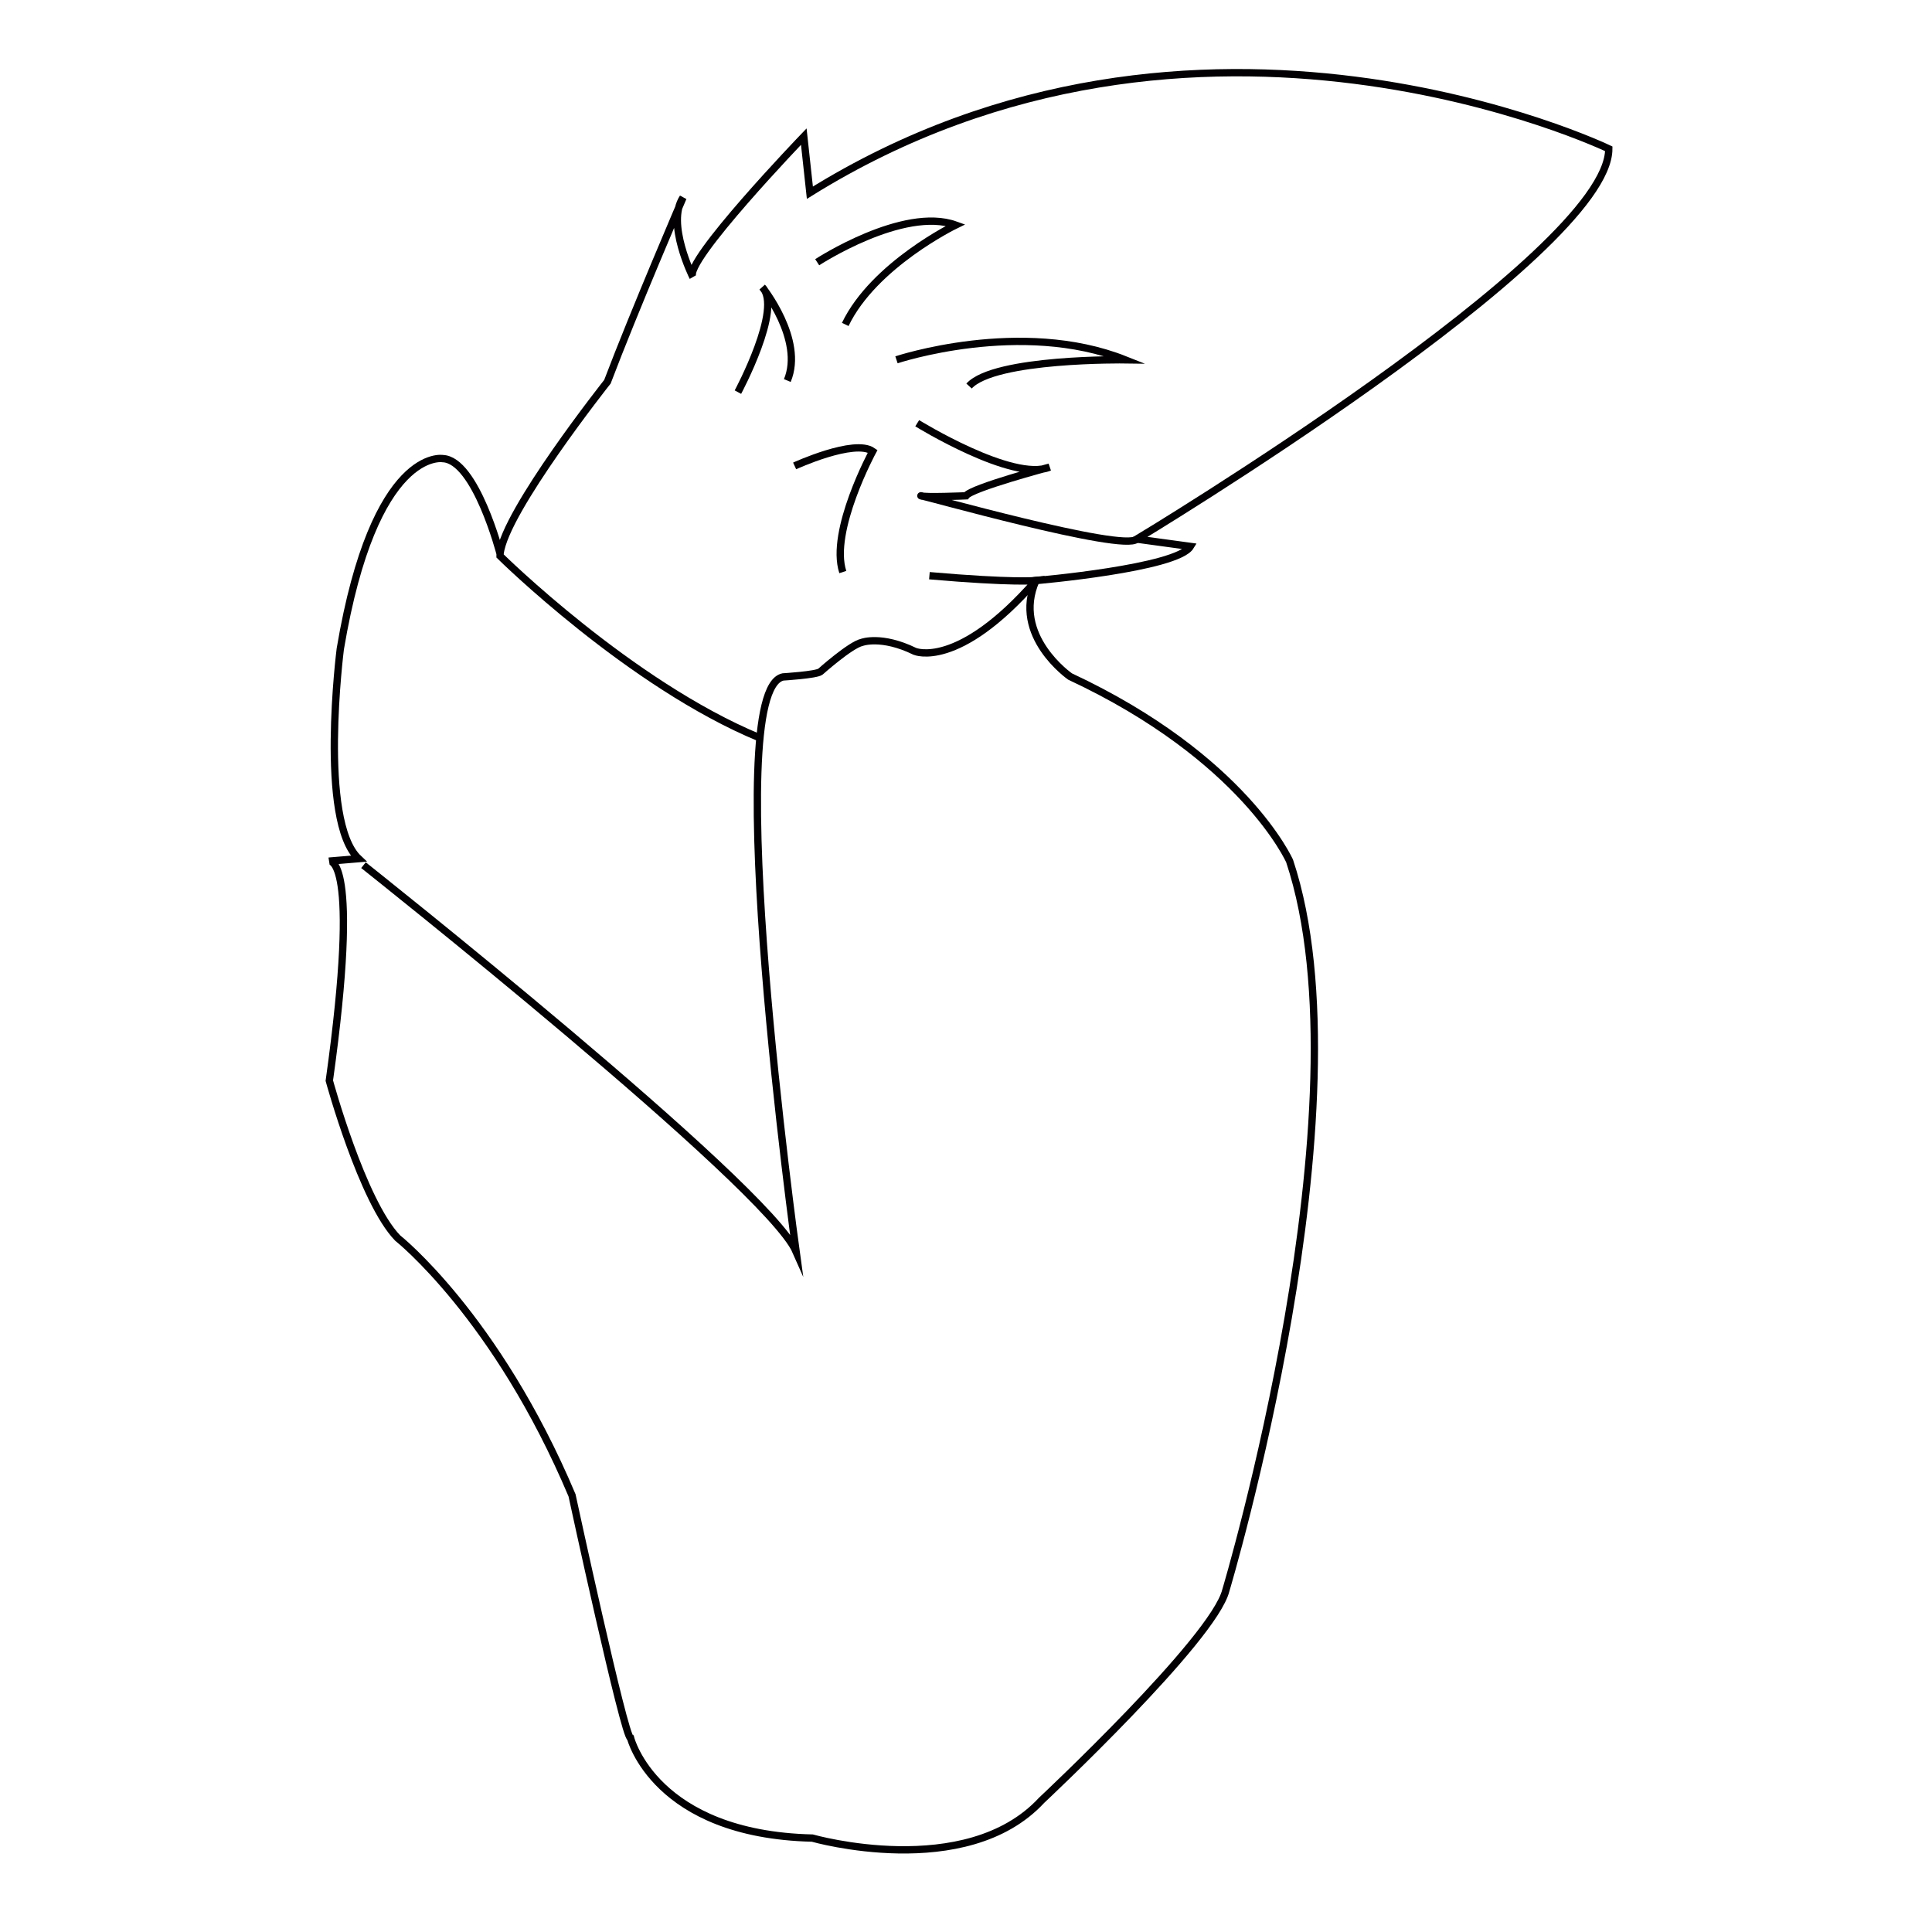 <?xml version="1.0" encoding="utf-8"?>
<!-- Generator: Adobe Illustrator 16.0.0, SVG Export Plug-In . SVG Version: 6.00 Build 0) -->
<!DOCTYPE svg PUBLIC "-//W3C//DTD SVG 1.1//EN" "http://www.w3.org/Graphics/SVG/1.1/DTD/svg11.dtd">
<svg version="1.1" xmlns="http://www.w3.org/2000/svg" xmlns:xlink="http://www.w3.org/1999/xlink" x="0px" y="0px" width="75px" height="75px" viewBox="0 0 612 792" enable-background="new 0 0 612 792" xml:space="preserve">
	<g id="background">
		<g>
			<path
				fill="none"
				d="M360.431,35.913c-41.979,6.97-81.557,21.896-117.638,44.361l-2.026,1.261l-2.409-22.16
                   			c-4.001,4.226-12.798,13.613-21.364,23.408c-21.212,24.258-21.877,29.086-21.725,29.897c0.043,0.089,0.068,0.14,0.073,0.149
                   			l-2.59,1.503c-0.152-0.229-0.329-0.494-0.438-0.874c-1.211-2.568-5.115-11.385-5.971-20.048
                   			c-6.668,15.74-18.454,43.885-25.94,63.622l-0.083,0.217l-0.144,0.182c-0.417,0.526-41.621,52.69-43.676,69.656v0.197
                   			c5.188,5.031,54.462,52.065,103.735,73.055c1.693-15.37,5.097-23.195,10.46-24.308l0.213-0.028
                   			c6.071-0.371,13.295-1.18,14.496-1.851c1.578-1.403,12.629-11.117,17.516-12.263c1.096-0.371,9.359-2.763,22.737,3.763
                   			c0.092,0.035,16.33,6.186,45.535-26.002c-5.26,0.085-17.028-0.13-40.322-2.156l0.26-2.988c31.566,2.745,41.923,2.119,43.229,2.017
                   			l0.161-0.014l3.787-0.399l-0.05,0.057c19.815-1.915,48.008-6.139,56.355-11.114l-18.274-2.492
                   			c-0.943,0.461-2.45,0.699-4.584,0.699c-9.929,0-33.407-5.123-76.568-16.512c-3.25-0.858-5.962-1.574-7.195-1.876
                   			c-0.9-0.117-1.127-0.253-1.263-0.334l-1.116-0.67l0.493-1.213c0.428-1.017,0.995-1.072,2.68-0.674
                   			c2.443,0.212,9.821,0.08,16.605-0.205c2.952-2.319,13.493-5.742,22.52-8.389c-5.781-1.065-12.805-3.46-21.027-7.176
                   			c-11.641-5.26-21.571-11.373-21.67-11.435l1.577-2.552c0.097,0.061,9.887,6.085,21.356,11.266
                   			c12.729,5.749,22.546,8.257,28.707,7.372c1.173-0.32,2.193-0.593,3.014-0.811l0.962,2.834c-0.994,0.414-2.098,0.715-3.308,0.904
                   			c-14.288,3.903-28.855,8.609-30.298,10.331l-0.425,0.612l-0.731,0.016c-2.193,0.095-4.135,0.167-5.853,0.221
                   			c10.672,2.807,26.974,7.035,41.625,10.32c25.023,5.611,31.205,5.308,32.728,4.823l0.661-0.398
                   			c1.913-1.152,189.965-114.856,192.742-157.771c-6.376-2.904-46.667-20.468-102.888-27.594
                   			C429.24,29.808,394.031,30.333,360.431,35.913z M231.366,155.421c4.149-9.928-0.876-21.88-5.186-29.395
                   			c-0.581,13.027-10.861,32.641-12.358,35.433l-2.644-1.418c0.046-0.085,4.627-8.667,8.111-18.148
                   			c3.907-10.633,4.933-18.31,2.976-21.954c-0.563-0.78-0.912-1.221-0.936-1.25l2.231-1.999c0.453,0.453,0.841,0.964,1.169,1.526
                   			c1.522,2.098,4.409,6.375,6.883,11.751c4.678,10.163,5.549,19.365,2.521,26.612L231.366,155.421z M269.069,185.715
                   			c-0.174,0.322-17.378,32.375-12.144,48.317l-2.851,0.936c-5.056-15.397,8.305-42.851,11.645-49.33
                   			c-3.077-1.109-8.768-0.482-16.316,1.819c-6.889,2.101-12.967,4.878-13.028,4.906l-1.252-2.727
                   			c2.587-1.188,25.51-11.447,33.486-5.866l1.096,0.767L269.069,185.715z M257.853,133.648l-2.705-1.297
                   			c6.206-12.94,18.382-23.526,27.504-30.129c6.137-4.442,11.659-7.682,15.03-9.532c-20.738-4.022-51.535,15.853-51.862,16.066
                   			l-1.64-2.513c0.365-0.238,9.061-5.88,20.557-10.66c15.617-6.493,28.241-8.09,37.522-4.745l3.347,1.207l-3.201,1.554
                   			C302.075,93.76,269.235,109.914,257.853,133.648z M371.229,149c-0.136-0.004-13.49-0.172-27.938,1.059
                   			c-23.778,2.026-32.122,6.123-34.935,9.202l-2.215-2.022c8.252-9.038,40.46-10.846,56.303-11.181
                   			c-39.847-11.687-84,2.708-84.471,2.865l-0.948-2.846c0.515-0.171,52.015-16.975,94.779,0.029l7.562,3.007L371.229,149z"/>
			<path
				fill="none"
				d="M284.403,268.376c-12.872-6.278-20.476-3.661-20.551-3.635l-0.204,0.059
                   			c-3.51,0.752-12.968,8.667-16.316,11.653c-1.821,1.459-10.825,2.211-16.123,2.537c-5.699,1.354-13.933,18.657-5.984,118.203
                   			c4.589,57.479,12.515,115.026,12.595,115.601l1.48,10.693l-4.339-9.885C223.245,486.919,59.719,357.15,58.068,355.843l1.863-2.352
                   			c6.35,5.031,146.903,116.577,173.996,152.834c-2.234-17.008-8.027-62.972-11.693-108.894c-2.702-33.84-3.738-61.047-3.08-80.864
                   			c0.16-4.816,0.416-9.178,0.768-13.105c-52.653-22.11-105.446-73.954-105.977-74.479l-0.445-0.44v-1.351
                   			c-2.765-10.54-11.961-37.32-22.056-37.694l-0.208-0.022c-0.254-0.038-26.755-3.271-40.257,76.773
                   			c-0.08,0.638-8.708,69.856,7.048,84.657l2.457,2.308l-11.688,0.974c5.274,9.03,4.501,40.18-2.268,88.71
                   			c1.144,4.103,14.015,49.454,27.486,63.492c2.114,1.717,41.752,34.624,71.867,106.025l0.084,0.267
                   			c7.924,36.674,20.405,91.889,23.298,98.316h0.403l0.287,1.132c0.024,0.094,2.583,9.704,12.79,19.358
                   			c17.116,16.191,42.234,20.09,60.291,20.51l0.377,0.058c0.622,0.179,62.479,17.353,92.488-15.076l0.075-0.076
                   			c0.702-0.657,70.233-65.924,75.07-85.27c0.167-0.562,14.996-50.391,25.565-111.808c9.732-56.555,17.744-134.769,0.658-186.291
                   			c-0.831-1.792-20.528-42.738-89.236-74.845l-0.221-0.127c-0.226-0.157-20.35-14.428-16.592-34.526
                   			C301.726,275.361,285.127,268.69,284.403,268.376z"/>
			<path fill="none" d="M334.52,236.508l0.019-0.001c1.199-0.104,2.442-0.218,3.719-0.341l0.05-0.057L334.52,236.508z"/>
			<path
				fill="none"
				d="M333.653,236.583l0.705-0.061c-1.306,0.102-11.662,0.728-43.229-2.017l-0.26,2.988
                   			c23.294,2.025,35.062,2.241,40.322,2.156c-29.205,32.188-45.442,26.037-45.535,26.002c-13.378-6.526-21.642-4.133-22.737-3.763
                   			c-4.886,1.146-15.938,10.859-17.516,12.263c-1.201,0.671-8.425,1.48-14.496,1.851l-0.213,0.028
                   			c-5.363,1.113-8.768,8.938-10.46,24.308c0.622,0.265,1.243,0.528,1.864,0.785l-1.144,2.773c-0.344-0.142-0.688-0.291-1.032-0.435
                   			c-0.353,3.927-0.608,8.289-0.768,13.105c-0.658,19.817,0.378,47.024,3.08,80.864c3.667,45.922,9.459,91.886,11.693,108.894
                   			C206.834,470.068,66.281,358.522,59.932,353.491l-1.863,2.352c1.65,1.308,165.177,131.076,176.892,157.76l4.339,9.885
                   			l-1.48-10.693c-0.08-0.574-8.005-58.121-12.595-115.601c-7.948-99.546,0.286-116.849,5.984-118.203
                   			c5.298-0.326,14.302-1.078,16.123-2.537c3.348-2.986,12.806-10.901,16.316-11.653l0.204-0.059
                   			c0.075-0.026,7.679-2.644,20.551,3.635c0.724,0.314,17.323,6.985,46.817-24.336c0.402-2.152,1.071-4.369,2.075-6.644
                   			L333.653,236.583z"/>
			<path
				fill="none"
				d="M341.838,215.29c-14.651-3.285-30.953-7.514-41.625-10.32c1.717-0.053,3.659-0.125,5.853-0.221l0.731-0.016
                   			l0.425-0.612c1.442-1.722,16.01-6.428,30.298-10.331c1.21-0.189,2.313-0.49,3.308-0.904l-0.962-2.834
                   			c-0.82,0.218-1.841,0.491-3.014,0.811c-6.161,0.885-15.978-1.623-28.707-7.372c-11.469-5.181-21.259-11.205-21.356-11.266
                   			l-1.577,2.552c0.099,0.062,10.03,6.174,21.67,11.435c8.223,3.715,15.246,6.11,21.027,7.176c-9.026,2.646-19.567,6.07-22.52,8.389
                   			c-6.784,0.285-14.162,0.417-16.605,0.205c-1.686-0.398-2.252-0.343-2.68,0.674l-0.493,1.213l1.116,0.67
                   			c0.135,0.081,0.362,0.217,1.263,0.334c1.233,0.302,3.945,1.018,7.195,1.876c43.161,11.39,66.639,16.512,76.568,16.512
                   			c2.134,0,3.641-0.237,4.584-0.699l-4.759-0.649l2.986-1.798C373.043,220.598,366.861,220.9,341.838,215.29z"/>
			<path fill="none" d="M334.52,236.508l-0.161,0.014c0.093-0.007,0.143-0.012,0.148-0.013L334.52,236.508z"/>
			<path
				fill="none"
				d="M570.149,59.648c-0.423-0.204-43.056-20.446-104.585-28.261c-36.146-4.592-71.658-4.068-105.56,1.555
                   			c-41.609,6.901-80.881,21.543-116.771,43.533l-2.59-23.83l-2.226,2.315c-0.124,0.129-12.536,13.058-24.299,26.554
                   			c-12.937,14.843-18.453,22.735-20.628,27.103c-2.262-5.614-5.586-15.68-3.866-22.927c1.083-2.537,1.718-4.016,1.753-4.097
                   			l-2.626-1.425c-0.899,1.349-1.529,2.859-1.941,4.472c-5.166,12.108-20.168,47.506-29.131,71.111
                   			c-2.858,3.618-35.335,44.979-42.748,65.55c-3.381-11.027-11.85-34.262-23.294-34.796c-0.844-0.112-5.626-0.494-11.908,3.929
                   			c-9.838,6.928-23.326,25.618-31.718,75.376c-0.355,2.784-8.179,65.634,5.912,84.941l-8.852,0.738
                   			c-0.149,0.003-0.287,0.021-0.41,0.05l0.461,2.95c-0.022,0-0.033-0.002-0.034-0.002c0.104,0.021,10.338,3.082-1.576,88.306
                   			l-0.042,0.306l0.081,0.297c0.556,2.036,13.769,50.045,28.369,65.148l0.149,0.134c0.401,0.317,40.502,32.562,70.993,104.777
                   			c0.439,2.03,5.629,25.979,11.037,49.63c8.655,37.854,11.45,47.565,13.021,50.057c0.495,1.722,3.501,10.945,13.407,20.383
                   			c17.749,16.908,43.61,21.016,62.251,21.472c1.869,0.51,17.131,4.523,35.572,4.817c0.716,0.011,1.425,0.017,2.133,0.017
                   			c25.084,0,44.961-7.161,57.581-20.771c3.416-3.2,70.862-66.581,75.872-86.628c0.149-0.498,15.024-50.472,25.625-112.062
                   			c17.754-103.145,10.087-159.086,0.529-187.854l-0.052-0.132c-0.194-0.441-4.923-10.978-18.519-25.738
                   			c-12.472-13.539-35.097-33.303-72.094-50.612c-0.78-0.565-6.107-4.545-10.317-10.781c-5.77-8.543-6.916-17.23-3.413-25.836
                   			c9.104-0.818,58.075-5.62,63.584-14.634l1.196-1.958l-20.079-2.738C407.814,203.354,571,102.034,571,61v-0.943L570.149,59.648z
                   			 M375.227,219.715l-0.661,0.398c0.184-0.059,0.304-0.12,0.377-0.173l2.143,2.096c-0.189,0.199-0.438,0.374-0.747,0.524
                   			l18.274,2.492c-8.348,4.975-36.54,9.199-56.355,11.114l-2.46,2.822c-1.559,1.786-3.084,3.467-4.577,5.052
                   			c-3.758,20.098,16.366,34.369,16.592,34.526l0.221,0.127c68.708,32.107,88.405,73.052,89.236,74.845
                   			c17.086,51.522,9.074,129.736-0.658,186.291c-10.569,61.417-25.398,111.245-25.565,111.808
                   			c-4.837,19.346-74.368,84.612-75.07,85.27l-0.075,0.076c-30.009,32.429-91.866,15.255-92.488,15.076L243.035,752
                   			c-18.057-0.42-43.175-4.318-60.291-20.51c-10.206-9.654-12.766-19.265-12.79-19.358L169.667,711h-0.403
                   			c-2.893-6.428-15.374-61.643-23.298-98.316l-0.084-0.267c-30.115-71.401-69.753-104.309-71.867-106.025
                   			c-13.472-14.038-26.343-59.39-27.486-63.492c6.769-48.53,7.542-79.681,2.268-88.71l11.688-0.974l-2.457-2.308
                   			c-15.756-14.801-7.128-84.02-7.048-84.657c13.502-80.044,40.003-76.811,40.257-76.773l0.208,0.022
                   			c10.095,0.374,19.291,27.154,22.056,37.694v1.351l0.445,0.44c0.531,0.525,53.324,52.369,105.977,74.479
                   			c0.096-1.076,0.202-2.113,0.312-3.123c-49.272-20.99-98.547-68.024-103.735-73.055v-0.197
                   			c2.055-16.966,43.259-69.13,43.676-69.656l0.144-0.182l0.083-0.217c7.487-19.737,19.272-47.882,25.94-63.622
                   			c0.856,8.663,4.76,17.479,5.971,20.048c0.109,0.38,0.286,0.646,0.438,0.874l2.59-1.503c-0.005-0.009-0.03-0.06-0.073-0.149
                   			c-0.153-0.811,0.513-5.639,21.725-29.897c8.566-9.795,17.363-19.182,21.364-23.408l2.409,22.16l2.026-1.261
                   			c36.081-22.465,75.659-37.391,117.638-44.361c33.601-5.58,68.81-6.105,104.65-1.563c56.221,7.126,96.512,24.69,102.888,27.594
                   			C565.191,104.858,377.14,218.563,375.227,219.715z"/>
			<path
				fill="none"
				d="M334.52,236.508l-0.013,0.001c-0.006,0-0.056,0.005-0.148,0.013l-0.705,0.061l-0.358,0.812
                   			c-1.004,2.275-1.673,4.492-2.075,6.644c1.493-1.585,3.019-3.266,4.577-5.052l2.46-2.822c-1.276,0.124-2.52,0.238-3.719,0.341
                   			L334.52,236.508z"/>
			<path fill="none" d="M222.099,301.124c-0.621-0.256-1.242-0.52-1.864-0.785c-0.111,1.01-0.216,2.047-0.312,3.123
                   			c0.344,0.145,0.688,0.293,1.032,0.435L222.099,301.124z"/>
			<path fill="none" d="M376.338,222.56c0.309-0.151,0.558-0.326,0.747-0.524l-2.143-2.096c-0.073,0.054-0.193,0.115-0.377,0.173
                   			l-2.986,1.798L376.338,222.56z"/>
			<path
				fill="none"
				d="M231.613,129.967c-2.475-5.376-5.361-9.653-6.883-11.751c-0.328-0.562-0.716-1.074-1.169-1.526l-2.231,1.999
                   			c0.023,0.029,0.373,0.47,0.936,1.25c1.957,3.644,0.932,11.321-2.976,21.954c-3.484,9.481-8.065,18.063-8.111,18.148l2.644,1.418
                   			c1.497-2.792,11.777-22.405,12.358-35.433c4.31,7.515,9.335,19.467,5.186,29.395l2.768,1.157
                   			C237.162,149.332,236.291,140.13,231.613,129.967z"/>
			<path
				fill="none"
				d="M305.606,92.045l-3.347-1.207c-9.281-3.345-21.905-1.748-37.522,4.745
                   			c-11.496,4.78-20.192,10.422-20.557,10.66l1.64,2.513c0.327-0.213,31.124-20.089,51.862-16.066
                   			c-3.371,1.85-8.893,5.09-15.03,9.532c-9.122,6.603-21.299,17.189-27.504,30.129l2.705,1.297
                   			c11.383-23.734,44.222-39.889,44.552-40.049L305.606,92.045z"/>
			<path
				fill="none"
				d="M277.026,146.077l0.948,2.846c0.472-0.158,44.625-14.552,84.471-2.865
                   			c-15.843,0.335-48.051,2.143-56.303,11.181l2.215,2.022c2.812-3.08,11.156-7.176,34.935-9.202
                   			c14.447-1.231,27.802-1.063,27.938-1.059l8.138,0.113l-7.562-3.007C329.041,129.102,277.541,145.906,277.026,146.077z"/>
			<path
				fill="none"
				d="M235.124,189.637l1.252,2.727c0.061-0.028,6.139-2.805,13.028-4.906c7.548-2.301,13.239-2.928,16.316-1.819
                   			c-3.34,6.479-16.701,33.933-11.645,49.33l2.851-0.936c-5.235-15.942,11.969-47.996,12.144-48.317l0.637-1.177l-1.096-0.767
                   			C260.634,178.189,237.711,188.448,235.124,189.637z"/>
		</g>
	</g>
	<g id="seed">
		<g>
			<path
				fill="none"
				stroke="#020002"
				stroke-width="3"
				stroke-miterlimit="10"
				d="M59,354.667c0,0,165.333,130.999,177.333,158.333
                   			c0,0-31.833-230-5.333-235.5c0,0,13.667-0.833,15.333-2.167c0,0,12.333-11,17-12c0,0,8-3,21.667,3.667
                   			c0,0,17.667,7.667,49.667-28.999c0,0-9.167,0.999-43.667-2.001"/>
			<path fill="none" stroke="#020002" stroke-width="3" stroke-miterlimit="10" d="M286,173.5c0,0,39.25,24.25,54.25,18
                   			c0,0-32,8.5-34.25,11.75c0,0-17.25,0.75-18.5,0S370.75,226.5,376,221"/>
			<path
				fill="none"
				stroke="#020002"
				stroke-width="3"
				stroke-miterlimit="10"
				d="M221.526,302.511
                   			C168.193,280.511,115,227.917,115,227.917V227c0,0-10-38.5-23.5-39c0,0-28-5-42,78c0,0-9,70.5,7.5,86l-12,1c0,0,13-3,0,90
                   			c0,0,13.5,49.5,28,64.5c0,0,40.5,32,71.5,105.5c0,0,21.5,99.5,24,99.5c0,0,10,39.5,74.5,41c0,0,63,18,94-15.5c0,0,70.5-66,75.5-86
                   			c0,0,59.5-198.689,26.167-299.011c0,0-18.667-42.321-90-75.655c0,0-24-16.667-14-39.333c0,0,57.833-5.001,63.333-14.001l-22-3
                   			c0,0,193.5-116.5,193.5-160c0,0-168.5-81-327.5,18l-2.5-23c0,0-49.5,51.5-45.5,57.5c0,0-11-22-4-32.5c0,0-20,46.5-31,75.5
                   			c0,0-42,53-44,70.5"/>
			<path fill="none" stroke="#020002" stroke-width="3" stroke-miterlimit="10" d="M212.5,160.75c0,0,18.5-34.5,10-43
                   			c0,0,17.25,21.5,10.25,38.25"/>
			<path fill="none" stroke="#020002" stroke-width="3" stroke-miterlimit="10" d="M245,107.5c0,0,35.25-23,56.75-15.25
                   			c0,0-33.5,16.25-45.25,40.75"/>
			<path fill="none" stroke="#020002" stroke-width="3" stroke-miterlimit="10" d="M277.5,147.5c0,0,51-17,93.75,0
                   			c0,0-53.5-0.75-64,10.75"/>
			<path fill="none" stroke="#020002" stroke-width="3" stroke-miterlimit="10" d="M235.75,191c0,0,24.5-11.25,32-6
                   			c0,0-17.75,32.75-12.25,49.5"/>
		</g>
	</g>
</svg>

